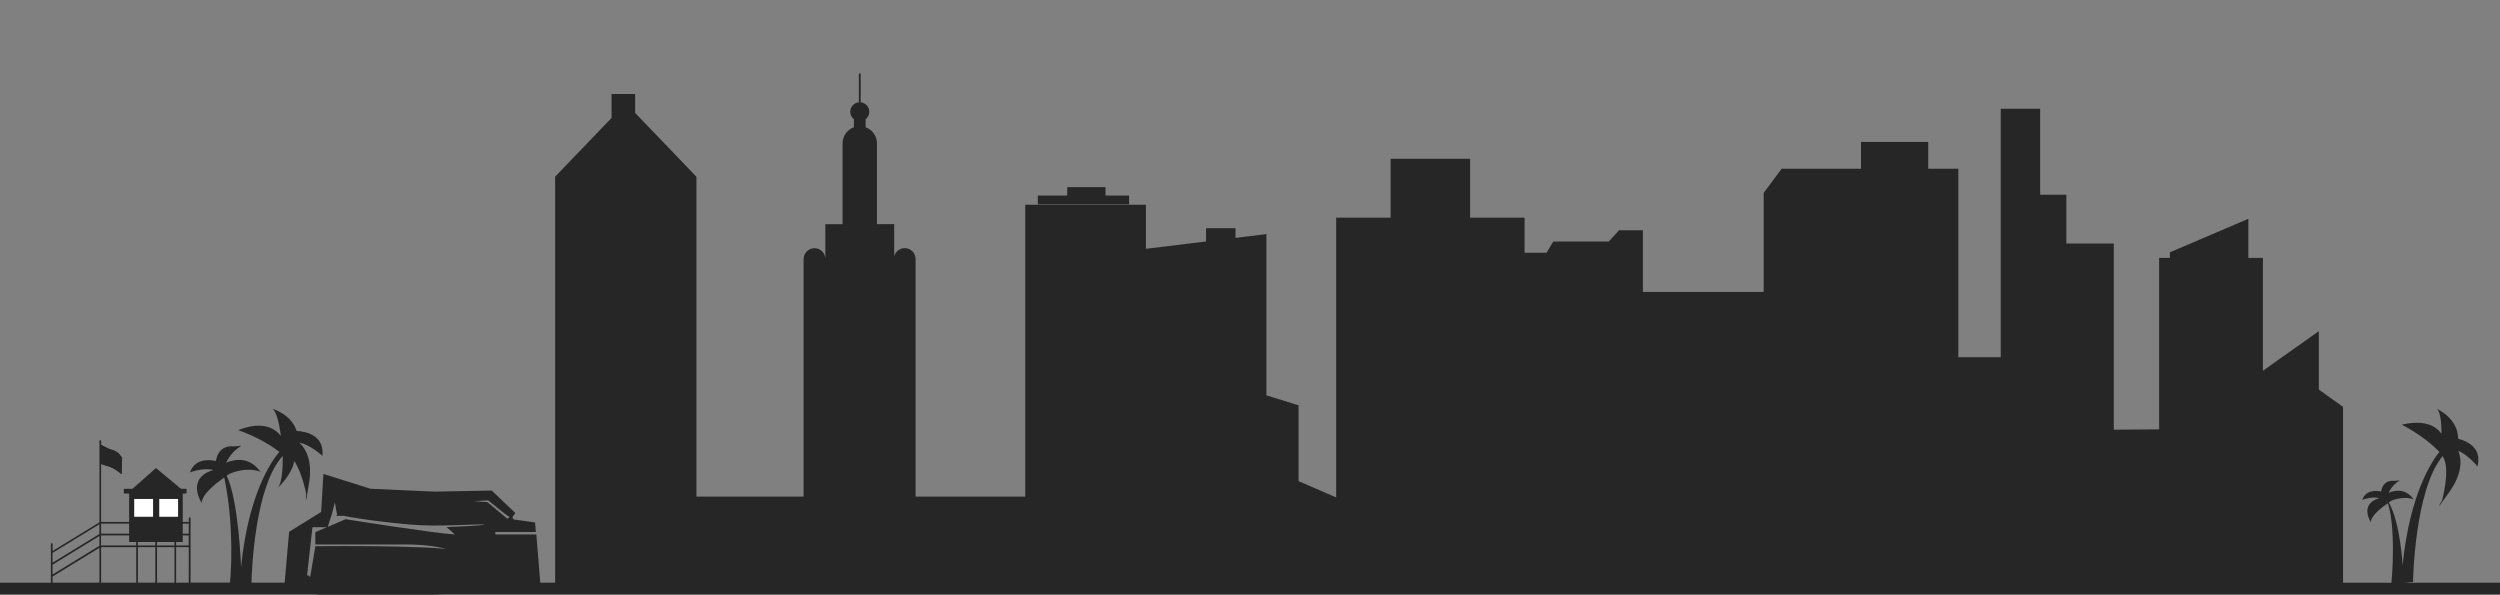 <?xml version="1.0" encoding="utf-8"?>
<!-- Generator: Adobe Illustrator 25.2.3, SVG Export Plug-In . SVG Version: 6.00 Build 0)  -->
<svg version="1.1" id="Layer_1" xmlns="http://www.w3.org/2000/svg" xmlns:xlink="http://www.w3.org/1999/xlink" x="0px" y="0px"
	 viewBox="0 0 4416 1050.2" style="enable-background:new 0 0 4416 1050.2;" xml:space="preserve">
<rect x="0" y="0" width="4416" height="1050.2" fill="#808080" stroke="none"/>
<style type="text/css">
	.st0{fill:#262626;}
	.st1{fill:#FFFFFF;}
</style>
<g>
	<path class="st0" d="M502.1,1037.2l8.6-97.8l56.6-35.1l4-67.1l82.9,26.1l113.1,5.1l101.3-1.9l41.7,39.7l-5.3,7.4l2.2,3.9l38,5.4
		l1.4,16.8h-71.6v4.4h72.4l7.9,96.8l-354.9,17.3L502.1,1037.2z M542.4,1016.5c0.6,0,1.3,0.1,2.1,0.1c4,0,0.1,2.7,3.5,2.2l9-53.9
		l4.3-0.1c0.2,0,20-0.2,48.2-0.2c62,0,134.9,1,178.3,4.9c-15.9-4.2-39.5-7.8-73.5-7.8H557V940l20.4-8.8h-25.5L542.4,1016.5z
		 M611.7,917.3c1.6,0.3,155,24.6,191.8,26.8c-1.4-1.4-3.4-3.3-6.3-5.8l-8.3-7.1l10.9-0.7c11.8-0.7,45.8-1.4,57.6-4
		c-28-0.9-82.2,4.5-133.8,0c-74.3-6.5-117-15.4-117.2-15.4l-13.1,0l2.2-1.6l-1.2-6.3c-0.5-2.4-1.7-8.8-2.8-16
		c-4.1,16.6-5,20.2-5.4,21.3c-0.6,1.4-4.1,12.3-6.4,19.6l-0.8,2.6l31.8-13.7L611.7,917.3z M860.9,887l35.2,29.2l4.1-2.8l-8.9-6.2
		l-28.9-23.3l-26,1.2L860.9,887z"/>
</g>
<g>
	<rect x="281.1" y="881.1" class="st1" width="33.8" height="31.9"/>
</g>
<g>
	<rect x="281.1" y="881.1" class="st1" width="33.8" height="31.9"/>
</g>
<g>
	<path class="st0" d="M199.4,795.2c11,3.1,16.2,13.8,16.2,13.8l-1,28.6c0,0-12.1-10.7-22.4-13.6c-10.3-2.9-15.2-5.1-15.2-5.1
		l1.3-33.3C178.4,785.6,188.4,792,199.4,795.2z"/>
</g>
<g>
	<rect x="229.1" y="868.8" class="st0" width="93.6" height="88.4"/>
</g>
<g>
	<rect x="236.9" y="881.1" class="st1" width="33.8" height="31.9"/>
</g>
<g>
	<rect x="281.1" y="881.1" class="st1" width="33.8" height="31.9"/>
</g>
<g>
	<rect x="218.7" y="863.6" class="st0" width="109.2" height="7.8"/>
</g>
<g>
	<polyline class="st0" points="229.1,868.8 275.9,827.2 322.7,866 	"/>
</g>
<g>
	<path class="st0" d="M228.2,868.8v88.4h93.6v-88.4H228.2z M270.7,913h-33.8v-31.9h33.8V913z M314.9,913h-33.8v-31.9h33.8V913z"/>
</g>
<g>
	<rect x="220.4" y="863.6" class="st0" width="109.2" height="7.8"/>
</g>
<g>
	<polygon class="st0" points="228.2,868.8 275,827.2 321.8,866 	"/>
</g>
<g>
	<path class="st0" d="M4247.3,1029.2l15.1-1.2c0,0,2.3-161.8,52.1-222.2c0.2,0.4,0.5,0.8,0.7,1.1c14,21.4-1.7,77.4-1.7,77.4
		s-18.7,30.2,13.8-16.4c23-32.9,20.8-57.2,15.1-71.6c17.5,7.4,33.9,27.5,33.9,27.5c8-31.9-16.7-44.2-34.3-48.9
		c0.3-35.9-37.4-52.7-37.4-52.7c6.4,5.2,8,26.1,8.2,44.1c-9.4-13-29.2-25.9-70.4-16.1c0,0,35.5,17.2,62.9,44.4
		c1.3,1.3,2.6,2.5,3.7,3.6c-11.9,14.6-52.4,72.8-65,200.1c0,0-4.1-75.3-24.4-110.8c1.5-1.1,2.8-2,3.8-2.6
		c21.3-9.3,38.5-4.1,40.3-2.3c-14-20.4-33.2-16.8-44.3-12.2c5.6-13.8,19.6-21.9,19.6-21.9s0,0-8.8,0.9c-17.2-1.7-22.6,9.3-24.1,18.8
		c-10.8-2.2-27.3-2.2-33.4,14.7c0,0,16.5-6.5,30.1-3c-36.2,10.7-14.9,42.6-14.9,42.6c0-11.8,19.1-26,29.9-33.6
		c4.9,14.2,10.3,43.1,8.8,100.7c-0.4,17.3-1.9,34.3-2.4,39.8h-85.4V718.8l-42.8-30.7V584.9l-98.8,70V455.5h-25.7v-69l-138.6,59.2
		v9.8h-19v302.9l-80.1,0.6V430.2H3650V344h-46.3V192.1h-69.6V344v286.9h-74.9V515.7V298H3406v-47.3h-118.7V298h-140.2l-31.7,42.7
		v175h-213.4V453v-6.6v-10.6v-9.2v-19.8h-42.2l-18,19.8h-98.1l-11.9,19.8h-38.8v-61.9h-96.2v-104h-140.4v104h-96.2v494.1l-66.4-28.7
		V716l-56.8-17.7v-40.6V413.5l-54.6,6.7v-17.1h-52v23.4l-106.2,13v-77.9h-213.2v515.6h-193.7V509.5v-0.2v-32.6v-5.6v-13.6
		c0-10.6-8.6-19.2-19.2-19.2c-9,0-16.5,6.2-18.6,14.5v-56.9h-30.4v-23.4v-6.8V301v-5.2V263v-5.2v-4.4c0-13.1-8.3-24.3-20-28.6v-14.2
		c3.9-3.1,6.4-7.8,6.4-13.2c0-8.7-6.7-15.9-15.2-16.7v-50.9h-3.2v50.9c-8.5,0.8-15.2,8-15.2,16.7c0,5.3,2.5,10.1,6.4,13.2v14.2
		c-11.7,4.2-20,15.4-20,28.6v4.4v5.2v32.8v5.2v64.8v6.8v23.4h-30.4v61.5c0-10.6-8.6-19.1-19.2-19.1h0c-10.6,0-19.2,8.6-19.2,19.2
		v13.6v5.6v32.6v0.2v367.6h-189.3v-565l-108.3-112.8v-33.4h-41.6v42.3l-99.7,103.8v717.1H444.2c0.5-19.3,5.7-170.2,55.2-223.8
		c0.2,12.6,0,48.4-9.4,57c0,0,25.9-23.5,29.7-48.2c14.3,21.2,21.2,58.6,21.2,58.6s-3.4,35.3,5.2-20.8c5.9-38.5-5.8-59.3-17.1-70
		c19.3,3.5,40.5,23.2,40.5,23.2c3.8-35.8-27.9-42.9-45.7-44.1c-8.9-29.4-42.7-39.1-42.7-39.1c7.8,4.7,12.6,29.4,15.1,48.2
		c-9.8-12.9-31.4-27.7-75.6-10.4c0,0,37.5,12.1,68.5,35.2c1.6,1.2,3.1,2.2,4.5,3.2c-5.7,6.2-53.8,62.5-67.8,203.3
		c0,0-4.2-118.1-25.4-161.1c1.9-1.3,3.5-2.4,4.7-3.3c29.2-12.7,52.8-5.6,55.3-3.1c-19.3-28-45.6-23-60.7-16.8
		c7.7-19,26.9-30,26.9-30s0,0-12.1,1.3c-23.5-2.3-31,12.7-33.1,25.7c-14.9-3-37.4-3.1-45.8,20.2c0,0,22.7-9,41.3-4.2
		c-49.6,14.7-20.5,58.4-20.5,58.4c0-15.6,24.6-34.5,39.6-45.2c5.3,24.1,14.2,76.6,12.4,149.2c-0.4,14.6-1.5,29.1-2.1,36.5h-69.7
		V914.1h-3v7.8H178.6V819.5c2.1,0.8,6.6,2.5,13.7,4.5c10.3,2.9,22.4,13.6,22.4,13.6l1-28.6c0,0-5.2-10.7-16.2-13.8
		c-10.1-2.9-19.4-8.5-20.8-9.4v-7.9h-3v144.7l-82.8,50.7v-13.5h-3v56.3v13.2H0v32.6h4422.4v-32.6H4247.3z M175.6,1029.2H92.8v-10.8
		l82.8-50.7V1029.2z M175.6,964.1l-82.8,50.7v-17.3l82.8-50.7V964.1z M175.6,943.3l-82.8,50.7v-17.3l82.8-50.7V943.3z M240.6,1029.2
		h-62v-62.7h62V1029.2z M274.4,1029.2h-30.8v-62.7h30.8V1029.2z M308.2,1029.2h-30.8v-62.7h30.8V1029.2z M333.4,1029.2h-22.3v-62.7
		h22.3V1029.2z M333.4,963.5h-22.3v-8.9h-3v8.9h-30.8v-8.9h-3v8.9h-30.8v-8.9h-3v8.9h-62v-17.8h154.8V963.5z M333.4,942.7H178.6
		v-17.8h154.8V942.7z"/>
	<polygon class="st0" points="1994.4,345.4 1952.8,345.4 1952.8,330.6 1885.2,330.6 1885.2,345.4 1833.2,345.4 1833.2,361 
		1994.4,361 	"/>
</g>
</svg>
